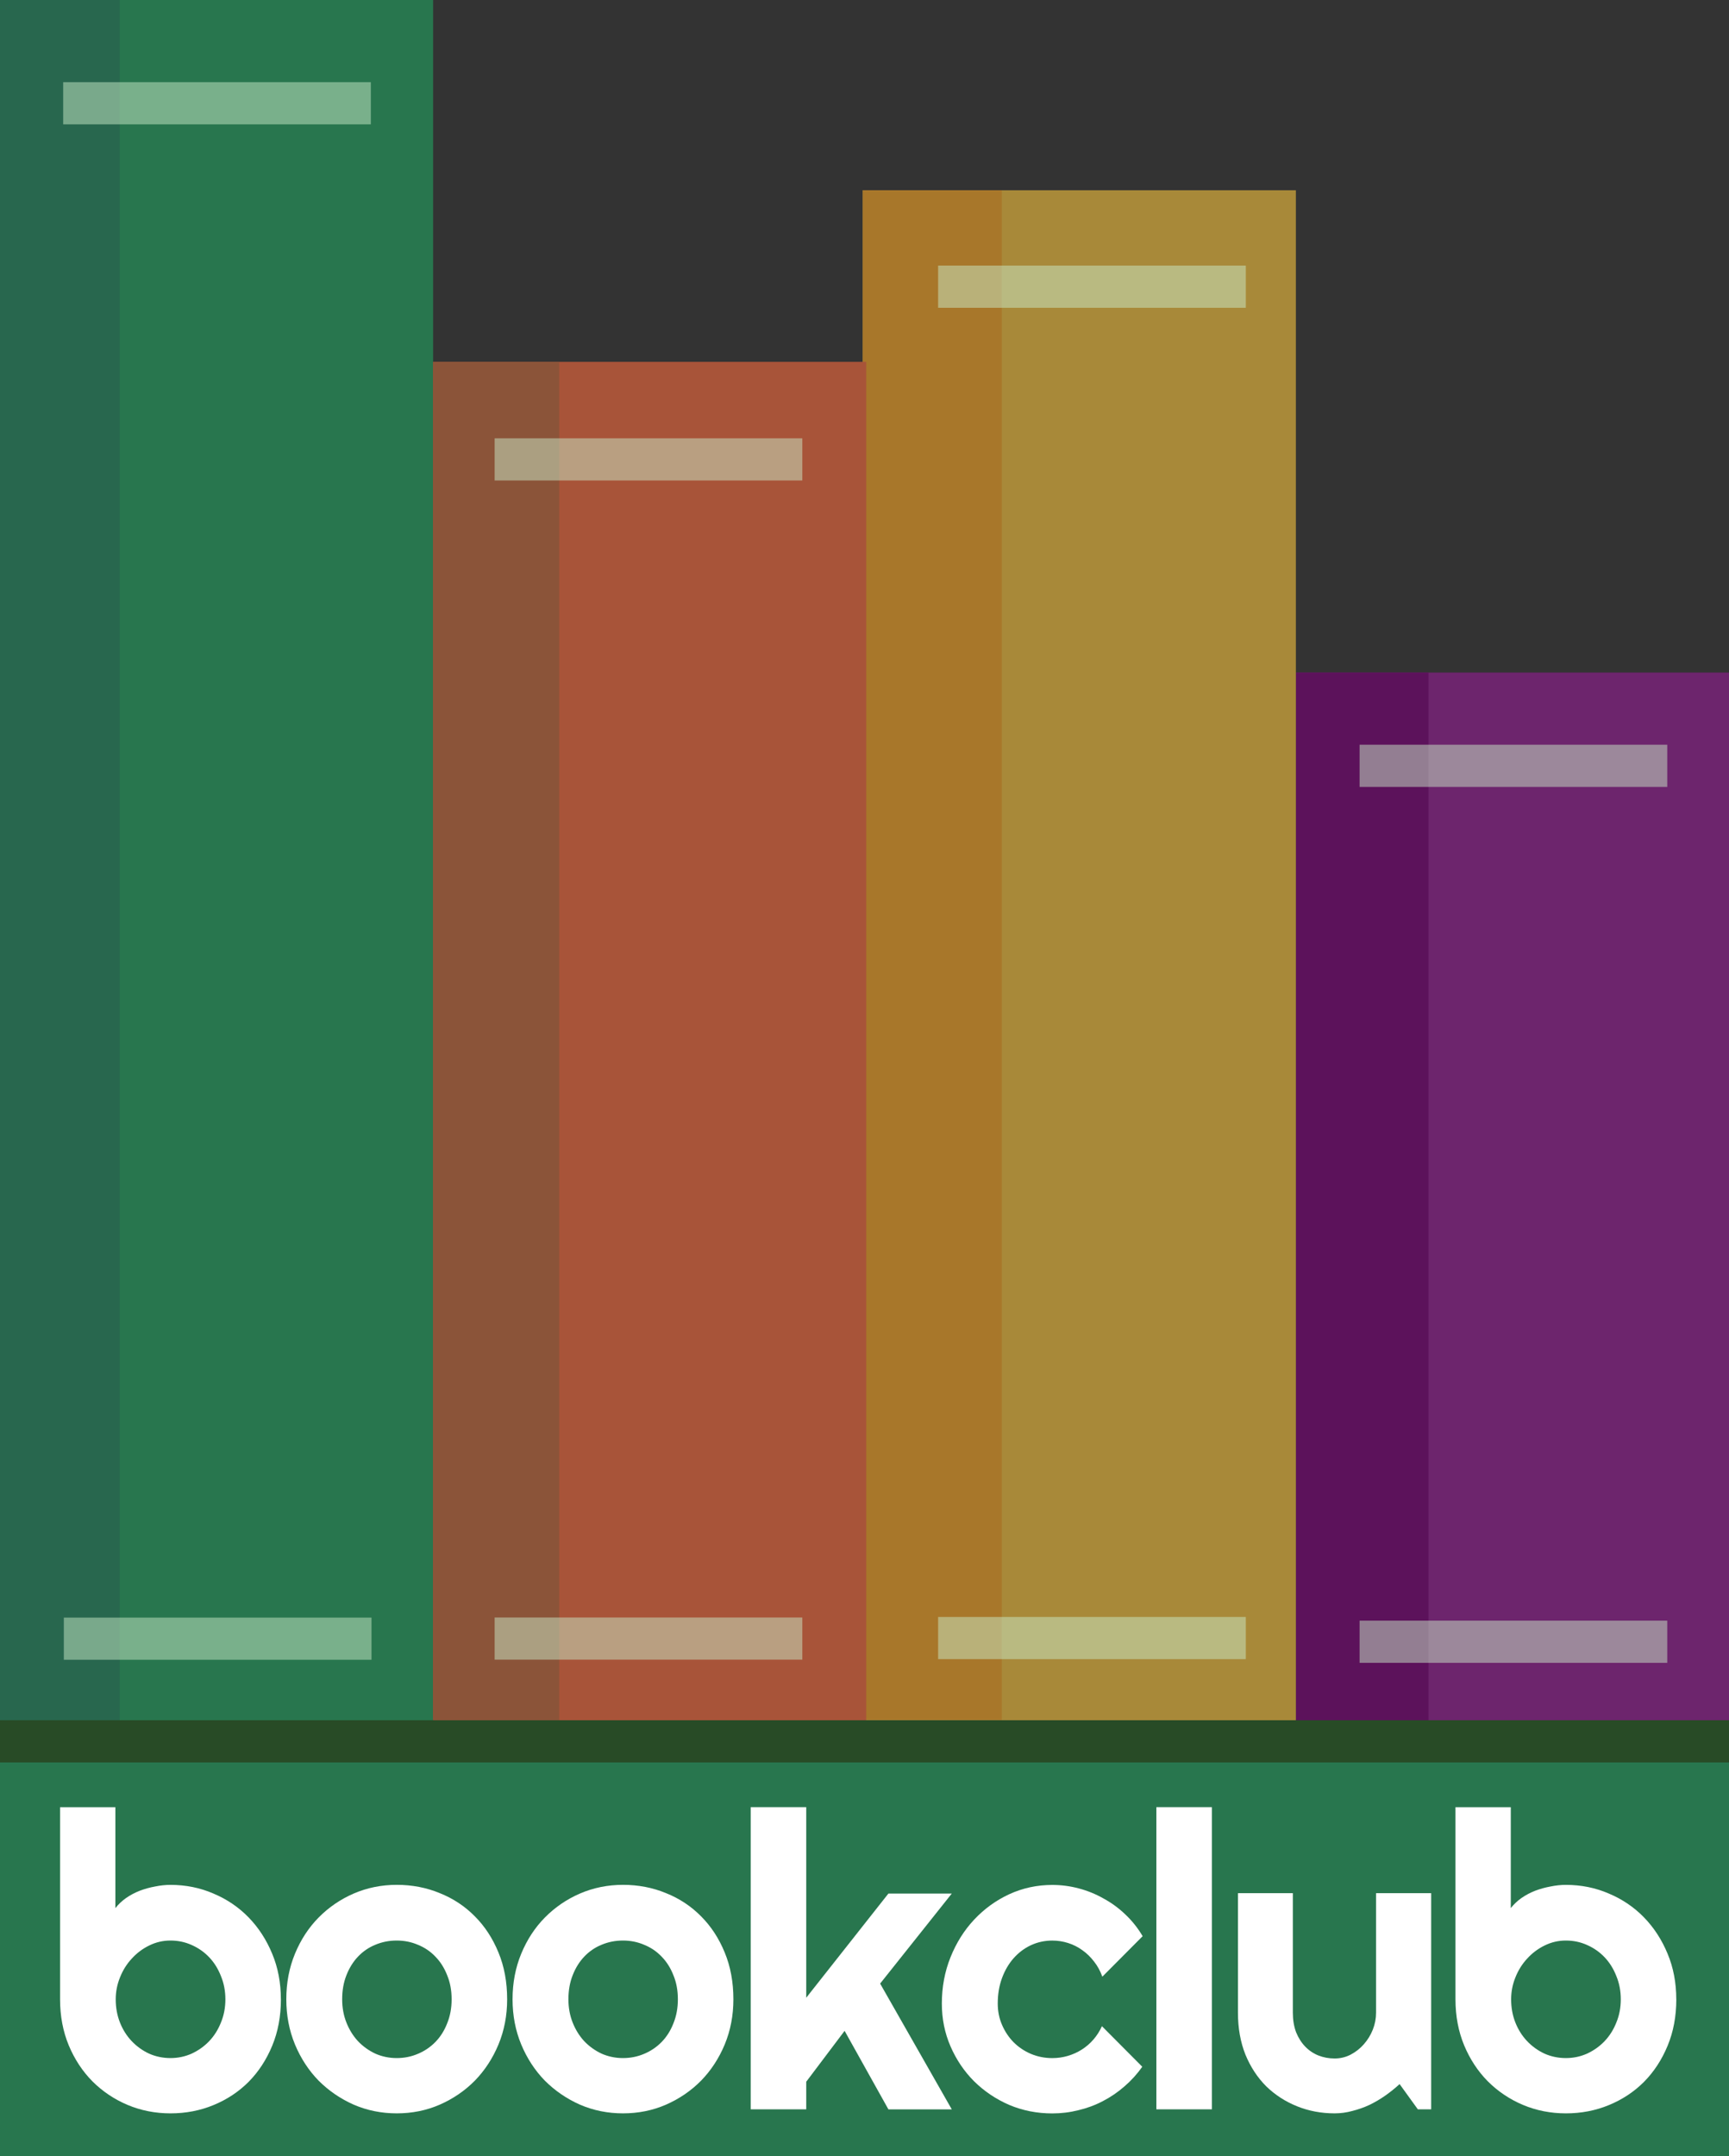 <svg version="1.1" viewBox="0 0 50.171 62.561" xmlns="http://www.w3.org/2000/svg">
 <rect x="0" y="0" width="50.171" height="62.561" fill="#333333" stroke="none"/>
 <g transform="translate(57.565 -.671)">
  <g transform="translate(0 .094)">
   <g transform="translate(-18.796 -34.752)">
    <rect x="-1.166" y="54.842" width="12.568" height="30.575" fill="#6d256d" fill-rule="evenodd"/>
    <rect x="-1.166" y="54.842" width="3.848" height="30.495" fill="#5c125b"/>
    <rect transform="rotate(-90)" x="-58.16" y=".682" width="1.224" height="8.928" fill="#ccecc9" fill-opacity=".498"/>
   </g>
   <rect transform="rotate(-90 -26.774 -7.978)" x="-83.574" y=".682" width="1.224" height="8.928" fill="#ccecc9" fill-opacity=".498"/>
  </g>
 </g>
 <g transform="translate(38.769 -35.424)">
  <rect x="-13.734" y="40.944" width="12.568" height="44.473" fill="#a88939" fill-rule="evenodd"/>
  <rect x="-13.734" y="40.944" width="4.035" height="44.381" fill="#a8772a"/>
  <rect transform="rotate(-90)" x="-44.354" y="-11.547" width="1.224" height="8.928" fill="#ccecc9" fill-opacity=".498"/>
  <rect transform="rotate(-90)" x="-83.562" y="-11.547" width="1.224" height="8.928" fill="#ccecc9" fill-opacity=".498"/>
  <g transform="translate(-.161 .02)">
   <rect x="-38.608" y="35.403" width="12.568" height="50.014" fill="#28764e" fill-rule="evenodd"/>
   <rect x="-38.608" y="35.403" width="3.473" height="49.911" fill="#28674e"/>
   <rect transform="rotate(-90)" x="-39.012" y="-36.775" width="1.224" height="8.928" fill="#ccecc9" fill-opacity=".498"/>
   <rect transform="rotate(-90)" x="-83.56" y="-36.756" width="1.224" height="8.928" fill="#ccecc9" fill-opacity=".498"/>
  </g>
 </g>
 <g transform="translate(57.565 -.671)">
  <g transform="translate(-18.786 -34.732)">
   <rect x="-26.212" y="45.902" width="12.568" height="39.515" fill="#a85439" fill-rule="evenodd"/>
   <rect x="-26.212" y="45.902" width="3.66" height="39.408" fill="#8b5439"/>
   <rect transform="rotate(-90)" x="-49.344" y="-24.426" width="1.224" height="8.928" fill="#ccecc9" fill-opacity=".498"/>
   <rect transform="rotate(-90)" x="-83.556" y="-24.426" width="1.224" height="8.928" fill="#ccecc9" fill-opacity=".498"/>
  </g>
 </g>
 <g transform="translate(38.769 -35.424)">
  <rect transform="rotate(90)" x="85.351" y="-11.402" width="12.634" height="50.171" fill="#28764e" fill-rule="evenodd"/>
  <rect transform="rotate(-90)" x="-86.558" y="-38.769" width="1.224" height="50.171" fill="#284b26"/>
  <g transform="translate(-59.217 .414)" fill="#fff" aria-label="bookclub">
   <g fill="#fff" aria-label="bookclub">
    <path d="m28.599 93.017q0 0.738-0.252 1.347-0.252 0.609-0.685 1.048-0.433 0.433-1.019 0.674-0.58 0.24-1.248 0.24-0.662 0-1.248-0.246-0.58-0.246-1.019-0.685-0.433-0.439-0.685-1.042-0.252-0.609-0.252-1.335v-5.575h1.605v2.928q0.129-0.164 0.31-0.293 0.187-0.129 0.398-0.211 0.217-0.082 0.445-0.123 0.228-0.047 0.445-0.047 0.668 0 1.248 0.252 0.586 0.246 1.019 0.691 0.433 0.445 0.685 1.054 0.252 0.603 0.252 1.324zm-1.611 0q0-0.363-0.129-0.674-0.123-0.316-0.34-0.545-0.217-0.228-0.51-0.357-0.287-0.129-0.615-0.129-0.328 0-0.621 0.146-0.287 0.141-0.504 0.381-0.217 0.234-0.34 0.545-0.123 0.305-0.123 0.633 0 0.363 0.123 0.674 0.123 0.31 0.34 0.539 0.217 0.228 0.504 0.363 0.293 0.129 0.621 0.129 0.328 0 0.615-0.129 0.293-0.135 0.51-0.363 0.217-0.228 0.34-0.539 0.129-0.31 0.129-0.674z"/>
    <path d="m35.164 93.017q0 0.703-0.252 1.312-0.252 0.603-0.685 1.048-0.433 0.439-1.019 0.697-0.58 0.252-1.248 0.252-0.662 0-1.248-0.252-0.58-0.258-1.019-0.697-0.433-0.445-0.685-1.048-0.252-0.609-0.252-1.312 0-0.715 0.252-1.324 0.252-0.609 0.685-1.048 0.439-0.445 1.019-0.697 0.586-0.252 1.248-0.252 0.668 0 1.248 0.24 0.586 0.234 1.019 0.674 0.433 0.433 0.685 1.048 0.252 0.609 0.252 1.359zm-1.611 0q0-0.387-0.129-0.697-0.123-0.316-0.34-0.539-0.217-0.228-0.51-0.346-0.287-0.123-0.615-0.123t-0.621 0.123q-0.287 0.117-0.504 0.346-0.211 0.223-0.334 0.539-0.123 0.31-0.123 0.697 0 0.363 0.123 0.674 0.123 0.31 0.334 0.539 0.217 0.228 0.504 0.363 0.293 0.129 0.621 0.129t0.615-0.123q0.293-0.123 0.51-0.346 0.217-0.223 0.34-0.539 0.129-0.316 0.129-0.697z"/>
    <path d="m41.729 93.017q0 0.703-0.252 1.312-0.252 0.603-0.685 1.048-0.433 0.439-1.019 0.697-0.58 0.252-1.248 0.252-0.662 0-1.248-0.252-0.58-0.258-1.019-0.697-0.433-0.445-0.685-1.048-0.252-0.609-0.252-1.312 0-0.715 0.252-1.324 0.252-0.609 0.685-1.048 0.439-0.445 1.019-0.697 0.586-0.252 1.248-0.252 0.668 0 1.248 0.24 0.586 0.234 1.019 0.674 0.433 0.433 0.685 1.048 0.252 0.609 0.252 1.359zm-1.611 0q0-0.387-0.129-0.697-0.123-0.316-0.34-0.539-0.217-0.228-0.51-0.346-0.287-0.123-0.615-0.123t-0.621 0.123q-0.287 0.117-0.504 0.346-0.211 0.223-0.334 0.539-0.123 0.31-0.123 0.697 0 0.363 0.123 0.674 0.123 0.31 0.334 0.539 0.217 0.228 0.504 0.363 0.293 0.129 0.621 0.129t0.615-0.123q0.293-0.123 0.51-0.346 0.217-0.223 0.34-0.539 0.129-0.316 0.129-0.697z"/>
    <path d="m43.843 96.209h-1.611v-8.767h1.611v5.529l2.384-3.022h1.839l-2.079 2.612 2.079 3.649h-1.839l-1.271-2.278-1.113 1.476z"/>
    <path d="m53.606 91.184-1.171 1.177q-0.088-0.246-0.24-0.439-0.152-0.199-0.346-0.334-0.187-0.135-0.41-0.205t-0.457-0.07q-0.328 0-0.621 0.135-0.287 0.135-0.504 0.381-0.211 0.24-0.334 0.574-0.123 0.334-0.123 0.738 0 0.328 0.123 0.615 0.123 0.287 0.334 0.504 0.217 0.217 0.504 0.34 0.293 0.123 0.621 0.123 0.234 0 0.451-0.064 0.217-0.064 0.404-0.182 0.193-0.123 0.34-0.293 0.152-0.176 0.246-0.387l1.171 1.177q-0.223 0.316-0.515 0.568-0.287 0.252-0.627 0.428-0.334 0.176-0.709 0.264-0.369 0.094-0.761 0.094-0.662 0-1.248-0.246-0.58-0.252-1.019-0.685-0.433-0.433-0.685-1.013-0.252-0.58-0.252-1.242 0-0.72 0.252-1.347 0.252-0.627 0.685-1.089 0.439-0.469 1.019-0.738 0.586-0.269 1.248-0.269 0.392 0 0.767 0.1 0.381 0.1 0.72 0.293 0.346 0.187 0.633 0.463 0.293 0.275 0.504 0.633z"/>
    <path d="m55.614 96.209h-1.611v-8.767h1.611z"/>
    <path d="m61.061 95.477q-0.193 0.176-0.416 0.334-0.217 0.152-0.457 0.269-0.24 0.111-0.498 0.176-0.252 0.07-0.515 0.07-0.58 0-1.089-0.205-0.51-0.205-0.896-0.58-0.381-0.381-0.603-0.919-0.217-0.545-0.217-1.218v-3.467h1.593v3.467q0 0.316 0.094 0.568 0.1 0.246 0.264 0.416 0.164 0.17 0.381 0.258 0.223 0.088 0.474 0.088 0.246 0 0.463-0.111 0.223-0.117 0.387-0.305 0.164-0.187 0.258-0.422 0.094-0.24 0.094-0.492v-3.467h1.599v6.272h-0.387z"/>
    <path d="m69.09 93.017q0 0.738-0.252 1.347-0.252 0.609-0.685 1.048-0.433 0.433-1.019 0.674-0.58 0.24-1.248 0.24-0.662 0-1.248-0.246-0.58-0.246-1.019-0.685-0.433-0.439-0.685-1.042-0.252-0.609-0.252-1.335v-5.575h1.605v2.928q0.129-0.164 0.31-0.293 0.187-0.129 0.398-0.211 0.217-0.082 0.445-0.123 0.228-0.047 0.445-0.047 0.668 0 1.248 0.252 0.586 0.246 1.019 0.691 0.433 0.445 0.685 1.054 0.252 0.603 0.252 1.324zm-1.611 0q0-0.363-0.129-0.674-0.123-0.316-0.34-0.545-0.217-0.228-0.51-0.357-0.287-0.129-0.615-0.129t-0.621 0.146q-0.287 0.141-0.504 0.381-0.217 0.234-0.34 0.545-0.123 0.305-0.123 0.633 0 0.363 0.123 0.674 0.123 0.31 0.34 0.539 0.217 0.228 0.504 0.363 0.293 0.129 0.621 0.129t0.615-0.129q0.293-0.135 0.51-0.363 0.217-0.228 0.34-0.539 0.129-0.31 0.129-0.674z"/>
   </g>
  </g>
 </g>
</svg>
